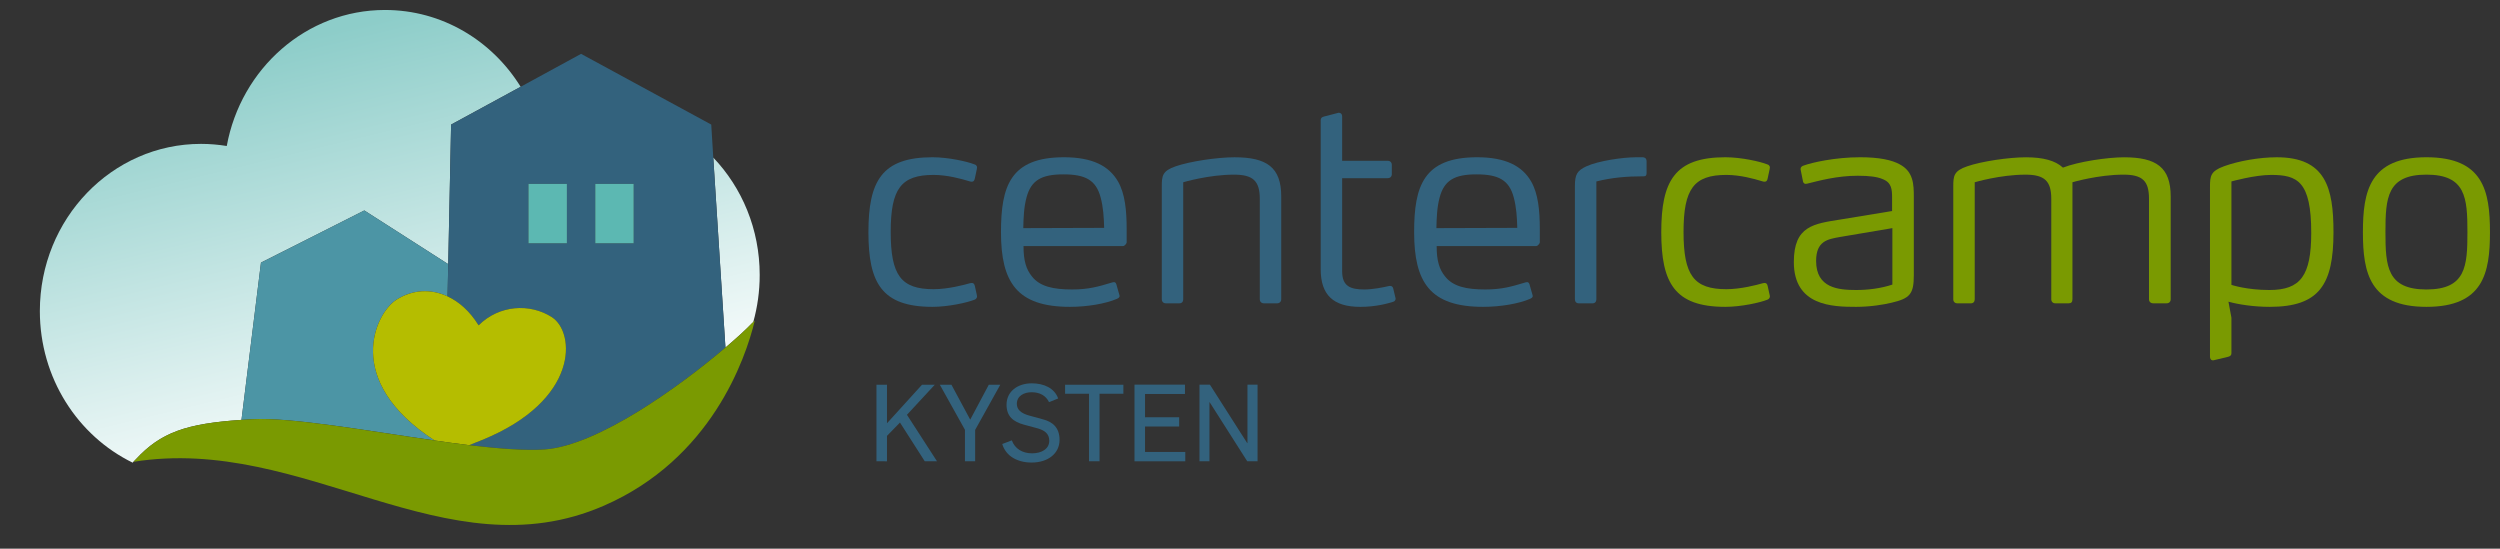 <?xml version="1.0" encoding="utf-8"?>
<!-- Generator: Adobe Illustrator 15.0.0, SVG Export Plug-In . SVG Version: 6.00 Build 0)  -->
<!DOCTYPE svg PUBLIC "-//W3C//DTD SVG 1.1//EN" "http://www.w3.org/Graphics/SVG/1.1/DTD/svg11.dtd">
<svg version="1.1" xmlns="http://www.w3.org/2000/svg" xmlns:xlink="http://www.w3.org/1999/xlink" x="0px" y="0px"
	 width="205.03px" height="45px" viewBox="0 0 205.03 45" enable-background="new 0 0 205.03 45" xml:space="preserve">
<rect x="0" y="0" width="205.03" height="45" fill="#333333" stroke="none"/>
<g id="Layer_1">
	<g>
		<linearGradient id="SVGID_1_" gradientUnits="userSpaceOnUse" x1="19.872" y1="4.293" x2="28.41" y2="39.612">
			<stop  offset="0" style="stop-color:#8DCDC9"/>
			<stop  offset="1" style="stop-color:#FFFFFF"/>
		</linearGradient>
		<path fill="url(#SVGID_1_)" d="M19.804,34.434l1.599-12.896l8.475-4.277l6.881,4.403l0.237-11.447L42.7,7.116
			c-2.353-3.792-6.447-6.298-11.129-6.298c-6.441,0-11.815,4.803-12.974,11.155c-0.692-0.112-1.389-0.173-2.116-0.173
			c-7.295,0-13.213,6.139-13.213,13.712c0,5.498,3.116,10.239,7.615,12.433l0.05-0.071c0.068-0.071,0.133-0.136,0.204-0.201
			C13.183,35.462,15.269,34.74,19.804,34.434z"/>
		<linearGradient id="SVGID_2_" gradientUnits="userSpaceOnUse" x1="53.98" y1="-3.954" x2="62.518" y2="31.36">
			<stop  offset="0" style="stop-color:#8DCDC9"/>
			<stop  offset="1" style="stop-color:#FFFFFF"/>
		</linearGradient>
		<path fill="url(#SVGID_2_)" d="M61.678,26.503c0.041-0.027,0.071-0.068,0.1-0.095c0.343-1.226,0.526-2.519,0.526-3.857
			c0-3.755-1.445-7.15-3.807-9.628l0.999,15.581C60.436,27.706,61.193,27.011,61.678,26.503z"/>
		<path fill="#4C95A5" d="M32.526,24.569c1.336-0.838,2.832-0.892,4.18-0.262l0.053-2.644l-6.881-4.403l-8.475,4.277l-1.599,12.896
			c0.287-0.018,0.579-0.03,0.887-0.054c3.234-0.165,9.388,0.946,14.957,1.744C28.074,31.224,30.785,25.66,32.526,24.569z"/>
		<path fill="#33627D" d="M36.759,21.664l-0.053,2.644c0.958,0.446,1.833,1.231,2.521,2.337c0.006,0.015,0.018,0.021,0.027,0.035
			c1.685-1.681,4.221-1.822,6.012-0.665c1.924,1.247,2.264,6.816-5.729,10.068c-0.408,0.165-0.757,0.301-1.07,0.426
			c2.442,0.289,4.647,0.461,6.226,0.349c4.354-0.331,11.025-5.138,14.803-8.354l-0.999-15.581l-0.166-2.706l-10.677-5.8L42.7,7.116
			l-5.705,3.101L36.759,21.664z M46.493,19.954h-3.154v-4.873h3.154V19.954z M51.97,19.954h-3.151v-4.873h3.151V19.954z"/>
		<rect x="43.339" y="15.081" fill="#5CB8B2" width="3.154" height="4.873"/>
		<rect x="48.819" y="15.081" fill="#5CB8B2" width="3.151" height="4.873"/>
		<path fill="#B5BD00" d="M45.266,26.015c-1.792-1.157-4.328-1.016-6.012,0.665c-0.009-0.015-0.021-0.021-0.027-0.035
			c-0.688-1.105-1.563-1.891-2.521-2.337c-1.348-0.63-2.843-0.576-4.18,0.262c-1.741,1.091-4.452,6.654,3.122,11.555
			c0.964,0.142,1.898,0.267,2.82,0.385c0.313-0.125,0.662-0.261,1.07-0.426C47.53,32.831,47.19,27.262,45.266,26.015z"/>
		<path fill="#7A9A01" d="M59.496,28.504c-3.778,3.216-10.449,8.022-14.803,8.354c-1.579,0.112-3.784-0.06-6.226-0.349
			c-0.922-0.118-1.856-0.243-2.82-0.385c-5.569-0.798-11.723-1.909-14.957-1.744c-0.308,0.023-0.6,0.036-0.887,0.054
			c-4.535,0.307-6.621,1.028-8.667,3.239c-0.059,0.065-0.118,0.13-0.189,0.201c14.035-2.246,25.581,9.252,38.575,3.601
			c8.8-3.831,11.623-12.037,12.38-15.188c-0.053,0.064-0.145,0.145-0.225,0.216C61.193,27.011,60.436,27.706,59.496,28.504z"/>
	</g>
	<g>
		<path fill="#33627D" d="M80.128,24.296c0,0.201-0.157,0.268-0.225,0.29c-0.556,0.223-2.113,0.579-3.429,0.579
			c-4.162,0-5.253-1.96-5.253-6.122c0-4.186,1.091-6.146,5.253-6.146c1.315,0,2.873,0.356,3.429,0.58
			c0.068,0.021,0.225,0.066,0.225,0.268c0,0.044-0.023,0.154-0.023,0.154l-0.157,0.735c-0.044,0.2-0.109,0.268-0.266,0.268
			c-0.068,0-0.133-0.022-0.133-0.022l-0.157-0.045c-0.512-0.156-1.691-0.49-2.826-0.49c-2.672,0-3.518,1.137-3.518,4.677
			c0,3.562,0.846,4.696,3.518,4.696c1.18,0,2.516-0.355,2.983-0.49c0,0,0.088-0.022,0.133-0.022c0.157,0,0.222,0.068,0.266,0.245
			l0.157,0.713C80.105,24.163,80.128,24.252,80.128,24.296z"/>
		<path fill="#33627D" d="M92.401,19.889c-0.023,0.11-0.177,0.29-0.29,0.29h-8.17c0,1.224,0.222,1.913,0.691,2.493
			c0.645,0.823,1.735,1.068,3.293,1.068c1.38,0,2.182-0.245,3.228-0.558c0,0,0.133-0.044,0.201-0.044
			c0.089,0,0.157,0.044,0.201,0.179l0.246,0.868l0.021,0.088c0,0.112-0.089,0.179-0.246,0.246c-0.89,0.378-2.358,0.646-3.828,0.646
			c-4.363,0-5.655-2.026-5.655-6.122c0-3.763,0.757-6.146,5.164-6.146c2.338,0,3.695,0.713,4.431,1.982
			c0.58,1.002,0.712,2.383,0.712,3.918V19.889z M90.265,16.193c-0.378-1.425-1.248-1.893-3.051-1.893
			c-1.779,0-2.648,0.468-3.027,1.893c-0.222,0.823-0.245,1.691-0.266,2.516l6.633-0.021C90.53,17.84,90.486,17.017,90.265,16.193z"
			/>
		<path fill="#33627D" d="M104.743,24.875h-1.091c-0.201,0-0.334-0.133-0.334-0.334v-8.236c0-1.47-0.559-1.982-2.117-1.982
			c-2.069,0-4.162,0.624-4.162,0.624v9.595c0,0.201-0.112,0.334-0.313,0.334h-1.111c-0.201,0-0.334-0.133-0.334-0.334v-9.238
			c0-0.89,0.044-1.291,1.156-1.67c1.159-0.401,3.384-0.735,4.809-0.735c2.648,0,3.831,0.825,3.831,3.206v8.438
			C105.077,24.742,104.94,24.875,104.743,24.875z"/>
		<path fill="#33627D" d="M114.456,24.52c0,0.088-0.089,0.2-0.178,0.223c-0.488,0.155-1.445,0.423-2.716,0.423
			c-2.202,0-3.249-0.958-3.249-3.095V9.849c0-0.179,0.109-0.245,0.266-0.29l1.203-0.312h0.021c0.157,0,0.269,0.111,0.269,0.29v3.65
			h3.739c0.201,0,0.334,0.135,0.334,0.334v0.757c0,0.201-0.133,0.334-0.334,0.334h-3.739v7.637c0,1.224,0.668,1.491,1.824,1.491
			c0.692,0,1.582-0.179,2.048-0.29h0.068c0.109,0,0.201,0.045,0.246,0.201l0.198,0.823V24.52z"/>
		<path fill="#33627D" d="M126.283,19.889c-0.024,0.11-0.178,0.29-0.29,0.29h-8.17c0,1.224,0.222,1.913,0.691,2.493
			c0.645,0.823,1.735,1.068,3.293,1.068c1.38,0,2.182-0.245,3.228-0.558c0,0,0.133-0.044,0.201-0.044
			c0.088,0,0.156,0.044,0.201,0.179l0.246,0.868l0.021,0.088c0,0.112-0.088,0.179-0.245,0.246c-0.89,0.378-2.359,0.646-3.828,0.646
			c-4.363,0-5.655-2.026-5.655-6.122c0-3.763,0.757-6.146,5.164-6.146c2.338,0,3.695,0.713,4.431,1.982
			c0.579,1.002,0.712,2.383,0.712,3.918V19.889z M124.146,16.193c-0.378-1.425-1.248-1.893-3.051-1.893
			c-1.779,0-2.648,0.468-3.027,1.893c-0.222,0.823-0.245,1.691-0.266,2.516l6.633-0.021
			C124.412,17.84,124.367,17.017,124.146,16.193z"/>
		<path fill="#33627D" d="M129.472,24.875c-0.198,0-0.311-0.133-0.311-0.334v-9.283c0-0.979,0.201-1.27,0.958-1.625
			c0.979-0.445,2.983-0.735,4.05-0.735h0.559c0.109,0,0.311,0.045,0.311,0.334v0.958c0,0.155-0.044,0.268-0.201,0.268
			c-1.469,0-2.669,0.111-3.917,0.423v9.661c0,0.201-0.112,0.334-0.313,0.334H129.472z"/>
		<path fill="#7A9A01" d="M145.15,24.296c0,0.201-0.157,0.268-0.225,0.29c-0.556,0.223-2.114,0.579-3.429,0.579
			c-4.162,0-5.252-1.96-5.252-6.122c0-4.186,1.091-6.146,5.252-6.146c1.315,0,2.874,0.356,3.429,0.58
			c0.068,0.021,0.225,0.066,0.225,0.268c0,0.044-0.024,0.154-0.024,0.154l-0.156,0.735c-0.044,0.2-0.109,0.268-0.266,0.268
			c-0.068,0-0.133-0.022-0.133-0.022l-0.157-0.045c-0.511-0.156-1.69-0.49-2.826-0.49c-2.672,0-3.518,1.137-3.518,4.677
			c0,3.562,0.845,4.696,3.518,4.696c1.179,0,2.516-0.355,2.982-0.49c0,0,0.089-0.022,0.133-0.022c0.157,0,0.222,0.068,0.266,0.245
			l0.156,0.713C145.126,24.163,145.15,24.252,145.15,24.296z"/>
		<path fill="#7A9A01" d="M155.109,24.831c-0.647,0.155-1.714,0.334-2.894,0.334c-1.915,0-5.099-0.066-5.099-3.675
			c0-2.982,1.646-3.138,3.852-3.493l4.206-0.69V16.26c0-0.712-0.021-1.291-0.801-1.581c-0.423-0.178-1.046-0.266-2.025-0.266
			c-1.714,0-3.208,0.422-4.118,0.644c-0.044,0-0.092,0.022-0.136,0.022c-0.088,0-0.177-0.044-0.222-0.177l-0.201-1.003v-0.044
			c0-0.178,0.157-0.245,0.225-0.268c0.712-0.266,2.625-0.69,4.652-0.69c1.579,0,2.604,0.224,3.249,0.58
			c1.135,0.602,1.159,1.647,1.159,2.694v6.389C156.957,24.118,156.643,24.475,155.109,24.831z M155.198,18.709l-4.342,0.734
			c-0.979,0.178-1.913,0.334-1.913,1.959c0,2.226,1.824,2.382,3.293,2.382c0.981,0,2.028-0.133,2.962-0.444V18.709z"/>
		<path fill="#7A9A01" d="M177.689,24.875h-1.091c-0.222,0-0.354-0.133-0.354-0.334v-8.236c0-1.47-0.535-1.982-2.093-1.982
			c-2.069,0-4.186,0.624-4.186,0.624v9.595c0,0.224-0.088,0.334-0.31,0.334h-1.091c-0.201,0-0.334-0.133-0.334-0.334v-8.236
			c0-1.47-0.559-1.982-2.117-1.982c-2.069,0-4.162,0.624-4.162,0.624v9.595c0,0.201-0.112,0.334-0.313,0.334h-1.111
			c-0.201,0-0.334-0.133-0.334-0.334v-9.238c0-0.89,0.044-1.291,1.156-1.67c1.159-0.401,3.385-0.735,4.81-0.735
			c1.404,0,2.406,0.268,3.027,0.848c1.248-0.491,3.654-0.848,5.01-0.848c2.648,0,3.828,0.825,3.828,3.206v8.438
			C178.023,24.742,177.891,24.875,177.689,24.875z"/>
		<path fill="#7A9A01" d="M186.144,25.165c-1.336,0-2.584-0.201-3.385-0.423l0.245,1.314v2.914c0,0.178-0.112,0.248-0.269,0.29
			l-1.2,0.289h-0.068c-0.156,0-0.222-0.153-0.222-0.289V15.347c0-0.912,0.045-1.313,1.156-1.714
			c1.158-0.423,2.873-0.735,4.321-0.735c4.005,0,4.652,2.494,4.652,6.146C191.375,23.362,190.193,25.165,186.144,25.165z
			 M186.253,14.345c-1.336,0-3.249,0.535-3.249,0.535v8.482c0,0,1.224,0.422,3.115,0.422c2.561,0,3.43-1.179,3.43-4.696
			C189.549,14.857,188.413,14.345,186.253,14.345z"/>
		<path fill="#7A9A01" d="M198.996,25.165c-4.653,0-5.209-2.783-5.209-6.122c0-3.362,0.556-6.146,5.209-6.146
			c4.676,0,5.211,2.783,5.211,6.146C204.207,22.382,203.672,25.165,198.996,25.165z M198.996,14.322
			c-3.229,0-3.361,1.894-3.361,4.721c0,2.806,0.133,4.697,3.361,4.697c3.228,0,3.363-1.892,3.363-4.697
			C202.359,16.216,202.224,14.322,198.996,14.322z"/>
	</g>
</g>
<g id="fon_no_outline">
	<g>
		<path fill="#33627D" d="M71.88,31.554h0.863v3.161l2.87-3.161h1.048l-2.28,2.465l2.465,3.813h-1.004l-2.033-3.179l-1.065,1.092
			v2.087H71.88V31.554z"/>
		<path fill="#33627D" d="M79.139,35.252l-2.061-3.698h0.951l1.541,2.861l1.522-2.861h0.942l-2.061,3.706v2.571h-0.836V35.252z"/>
		<path fill="#33627D" d="M82.197,36.414l0.784-0.3c0.246,0.678,0.862,1.065,1.664,1.065c0.766,0,1.408-0.353,1.408-1.03
			c0-0.599-0.404-0.854-0.933-1.013l-1.145-0.309c-0.863-0.237-1.427-0.668-1.427-1.637c0-1.083,0.907-1.752,2.069-1.752
			c0.995,0,1.857,0.387,2.166,1.241l-0.749,0.3c-0.264-0.537-0.757-0.811-1.435-0.811c-0.599,0-1.206,0.291-1.206,0.951
			c0,0.475,0.343,0.774,1.003,0.959l1.153,0.317c0.74,0.193,1.348,0.643,1.348,1.682c0,1.101-0.934,1.857-2.289,1.857
			C83.466,37.937,82.497,37.426,82.197,36.414z"/>
		<path fill="#33627D" d="M89.314,32.293h-1.964v-0.739h4.781v0.739h-1.955v5.538h-0.862V32.293z"/>
		<path fill="#33627D" d="M93.042,31.545h4.139v0.766h-3.275v1.91h2.8v0.758h-2.8v2.086h3.302v0.767h-4.165V31.545z"/>
		<path fill="#33627D" d="M98.372,31.545h0.854l3.063,4.799h0.018v-4.799h0.828v6.286h-0.846l-3.081-4.843h-0.018v4.843h-0.819
			V31.545z"/>
	</g>
</g>
</svg>
